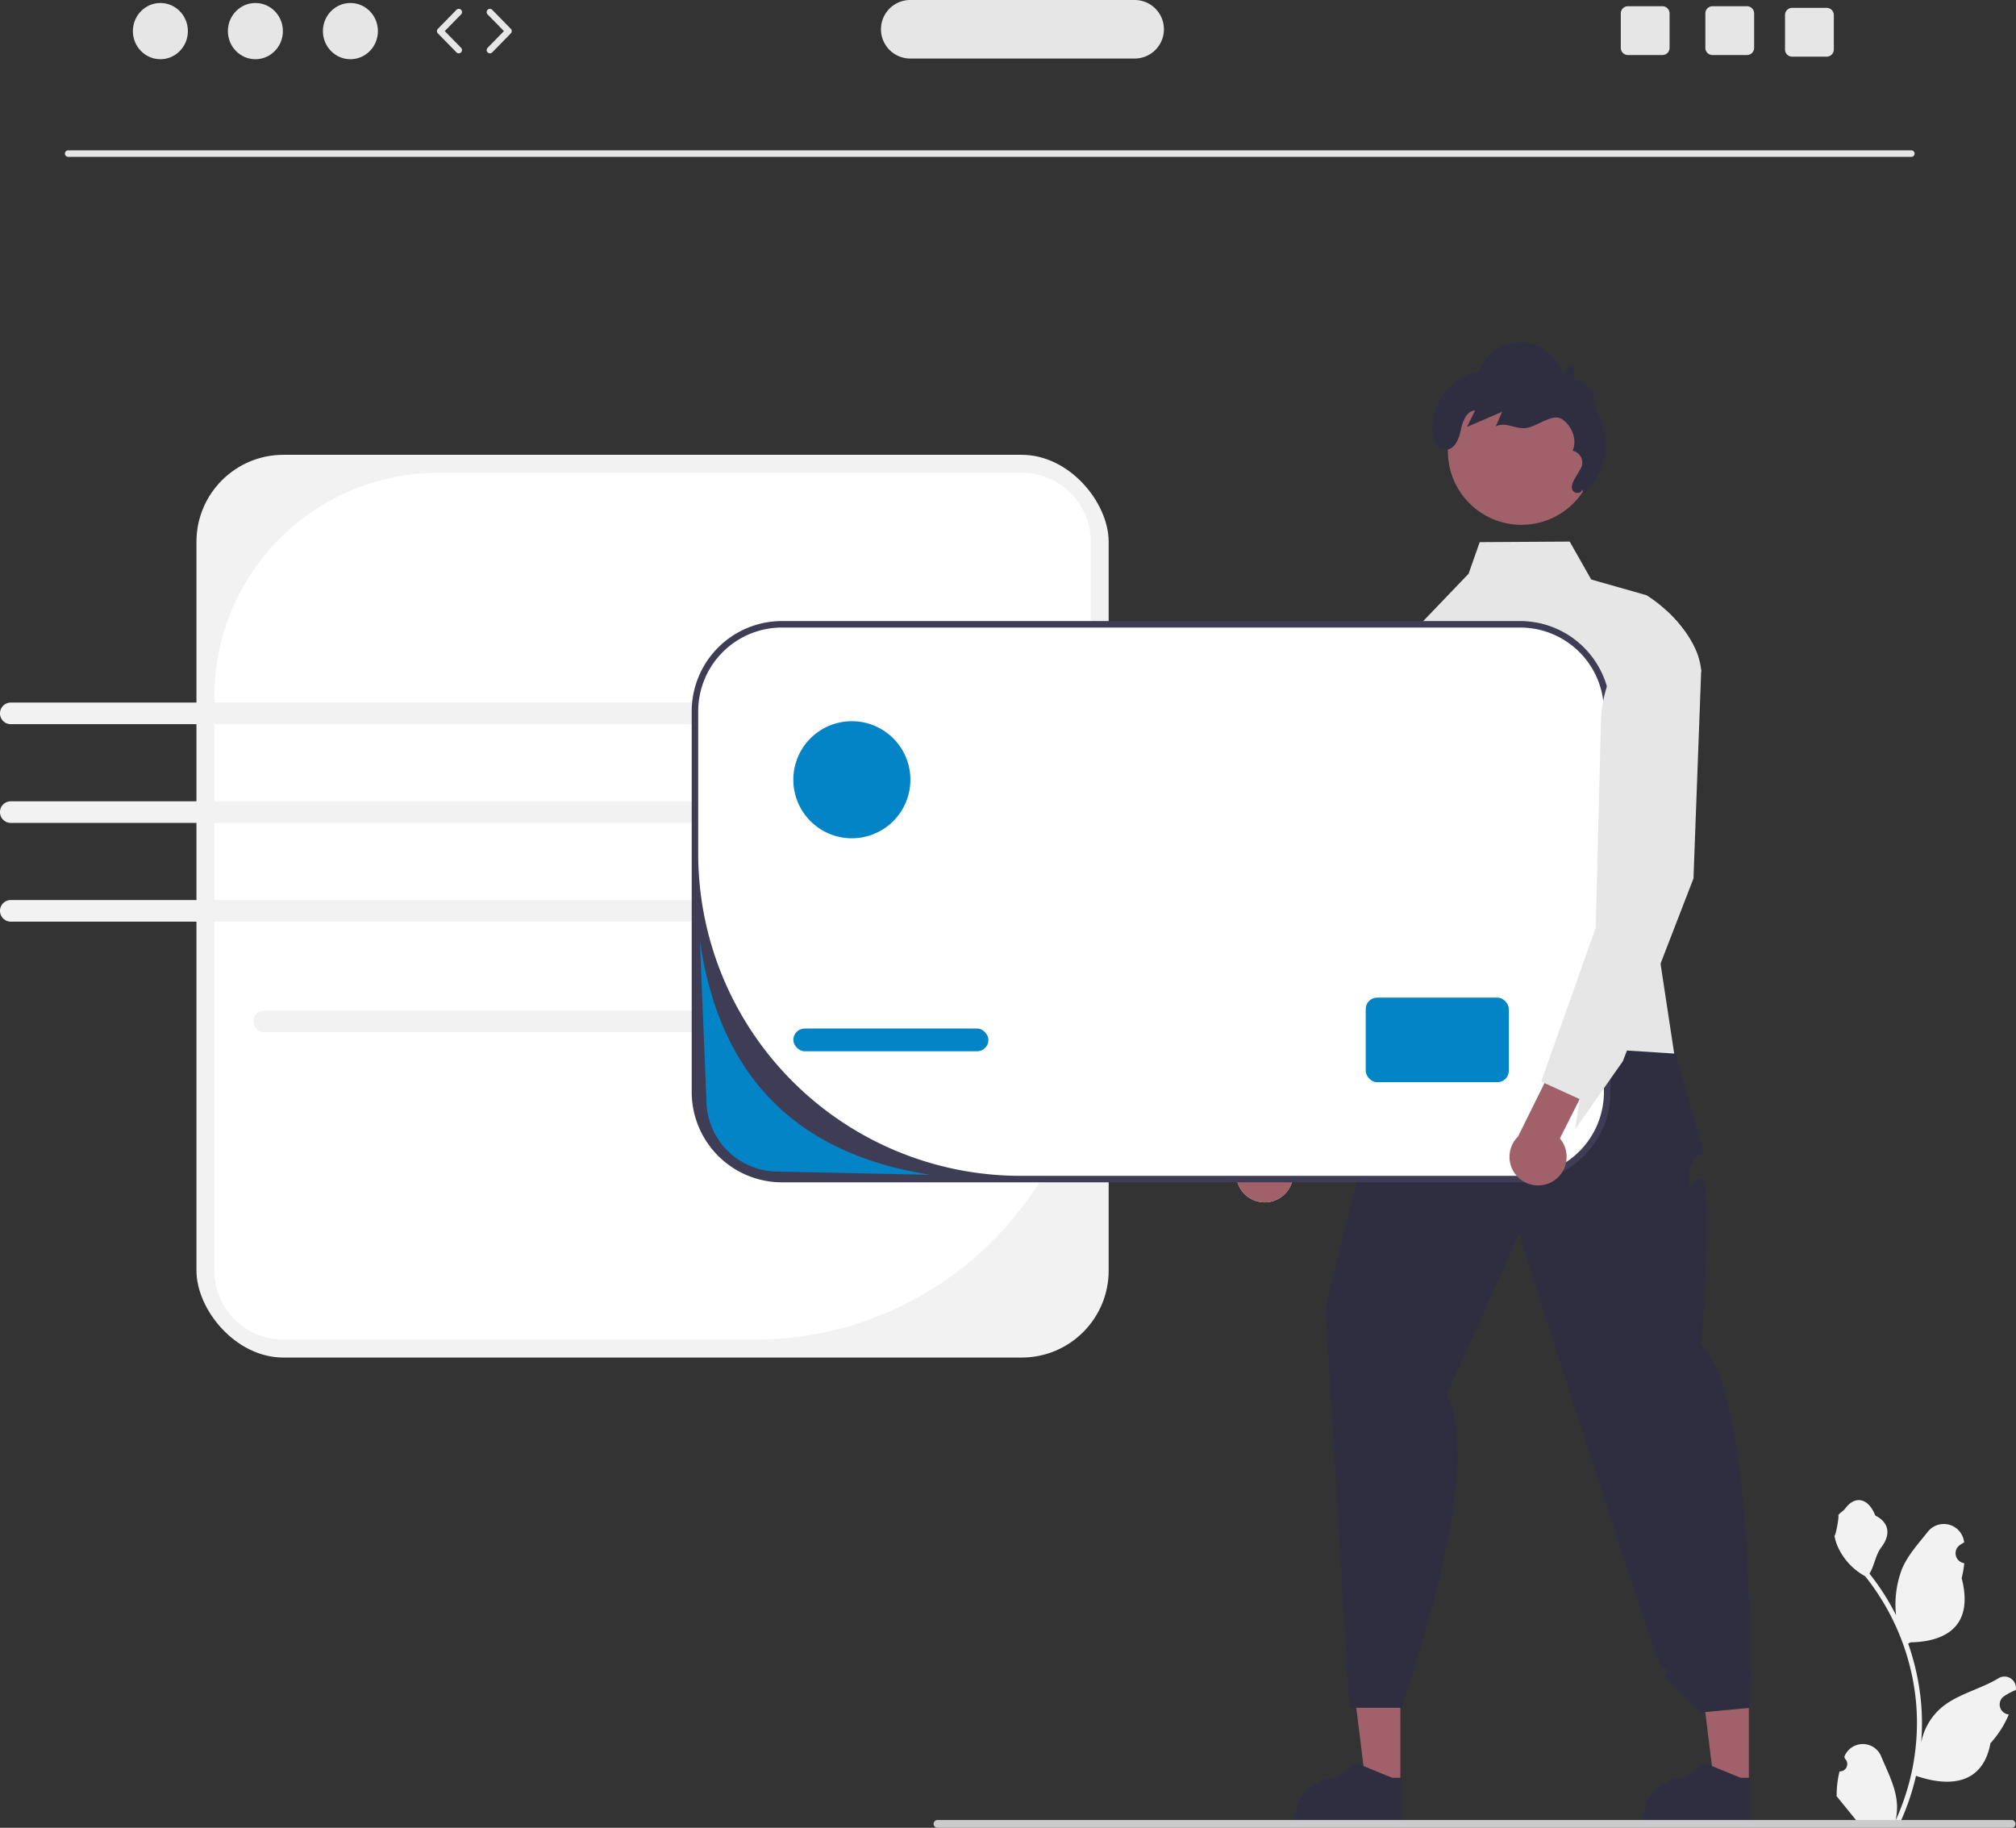 <svg data-name="Layer 1" xmlns="http://www.w3.org/2000/svg" width="619.868" height="562.031" viewBox="0 0 619.868 562.031" xmlns:xlink="http://www.w3.org/1999/xlink"><rect x="0" y="0" width="619.868" height="562.031" fill="#333333" stroke="none"/><rect x="60.406" y="139.849" width="280.481" height="277.59" rx="26.744" fill="#f2f2f2"/><path d="M424.884,314.334a68.912,68.912,0,0,0-68.912,68.912v176.435a21.244,21.244,0,0,0,21.244,21.244H522.089A103.364,103.364,0,0,0,625.453,477.56V335.578a21.244,21.244,0,0,0-21.244-21.244Z" transform="translate(-290.066 -168.985)" fill="#fff"/><path d="M877.757,217.215H311.026a1,1,0,0,1,0-2H877.757a1,1,0,0,1,0,2Z" transform="translate(-290.066 -168.985)" fill="#e6e6e6"/><ellipse cx="49.315" cy="9.565" rx="8.457" ry="8.645" fill="#e6e6e6"/><ellipse cx="78.529" cy="9.565" rx="8.457" ry="8.645" fill="#e6e6e6"/><ellipse cx="107.743" cy="9.565" rx="8.457" ry="8.645" fill="#e6e6e6"/><path d="M431.12,185.382a.997.997,0,0,1-.715-.301l-5.706-5.833a1.0 1,0,0,1,0-1.398l5.706-5.833a1,1,0,1,1,1.43,1.398l-5.022,5.133,5.022,5.134a1,1,0,0,1-.715,1.699Z" transform="translate(-290.066 -168.985)" fill="#e6e6e6"/><path d="M440.708,185.382a1,1,0,0,1-.715-1.699l5.021-5.134-5.021-5.133a1,1,0,1,1,1.43-1.398l5.706,5.833a1.0 1,0,0,1,0,1.398l-5.706,5.833A.997.997,0,0,1,440.708,185.382Z" transform="translate(-290.066 -168.985)" fill="#e6e6e6"/><path d="M827.218,170.905h-10.61a2.189,2.189,0,0,0-2.19,2.19v10.62a2.189,2.189,0,0,0,2.19,2.19h10.61a2.198,2.198,0,0,0,2.2-2.19v-10.62A2.198,2.198,0,0,0,827.218,170.905Z" transform="translate(-290.066 -168.985)" fill="#e6e6e6"/><path d="M801.218,170.905h-10.61a2.189,2.189,0,0,0-2.19,2.19v10.62a2.189,2.189,0,0,0,2.19,2.19h10.61a2.198,2.198,0,0,0,2.2-2.19v-10.62A2.198,2.198,0,0,0,801.218,170.905Z" transform="translate(-290.066 -168.985)" fill="#e6e6e6"/><path d="M851.718,171.405h-10.61a2.189,2.189,0,0,0-2.19,2.19v10.62a2.189,2.189,0,0,0,2.19,2.19h10.61a2.198,2.198,0,0,0,2.2-2.19v-10.62A2.198,2.198,0,0,0,851.718,171.405Z" transform="translate(-290.066 -168.985)" fill="#e6e6e6"/><path d="M638.943,186.985h-69a9,9,0,0,1,0-18h69a9,9,0,0,1,0,18Z" transform="translate(-290.066 -168.985)" fill="#e6e6e6"/><path d="M525.334,486.384H371.341a3.321,3.321,0,1,1,0-6.642H525.334a3.321,3.321,0,0,1,0,6.642Z" transform="translate(-290.066 -168.985)" fill="#f2f2f2"/><path d="M525.334,391.662H293.387a3.321,3.321,0,1,1,0-6.642H525.334a3.321,3.321,0,0,1,0,6.642Z" transform="translate(-290.066 -168.985)" fill="#f2f2f2"/><path d="M525.338,415.375H293.382a3.323,3.323,0,0,0,0,6.647H525.338a3.323,3.323,0,0,0,0-6.647Z" transform="translate(-290.066 -168.985)" fill="#f2f2f2"/><path d="M525.334,452.382H293.387a3.321,3.321,0,1,1,0-6.642H525.334a3.321,3.321,0,0,1,0,6.642Z" transform="translate(-290.066 -168.985)" fill="#f2f2f2"/><polygon points="430.582 548.714 419.933 548.713 414.868 507.64 430.584 507.641 430.582 548.714" fill="#a0616a"/><path d="M721.022,728.807l-32.746-.001v-.414a12.746,12.746,0,0,1,12.746-12.745h.001l5.981-4.538,11.16,4.539,2.859 0Z" transform="translate(-290.066 -168.985)" fill="#2f2e41"/><polygon points="537.725 548.714 527.077 548.713 522.011 507.64 537.728 507.641 537.725 548.714" fill="#a0616a"/><path d="M828.166,728.807l-32.746-.001v-.414a12.746,12.746,0,0,1,12.746-12.745h.001l5.981-4.538,11.16,4.539,2.858 0Z" transform="translate(-290.066 -168.985)" fill="#2f2e41"/><path d="M729.336,481.733s-6.993,7.422-7.289,12.237,3.349-3.931-.295,4.815-3.644,2.915-3.644,8.746-7.722,11.525-7.722,11.525L697.651,571.449l7.337,122.673h16.035c14.902-45.425,21.835-80.503,13.848-96.211l22.268-49.495S799.218,680.086,800.937,681.638s1.719-.635,1.719,1.552-2.187,0,0,2.187l10.204,10.204,15.306-1.458s2.048-95.33-15.011-111.805c0,0,3.94-51.019,0-50.876s-3.94,6.703-3.94.143,4.669-8.31,4.669-8.31L800.765,477.197Z" transform="translate(-290.066 -168.985)" fill="#2f2e41"/><path d="M811.958,380.17l-14.82,62.05,3.5,23.08,4.2,27.65-14.52-.94-22.47-1.46-41.72-2.7-3.65-122.45,19.14-20,3.42-9.71,27.67-.17,6.62,11.66,17.02,4.84a42.216,42.216,0,0,1,6.14,4.74c4.2,3.89,7.92,8.83,9.66,13.89a18.261,18.261,0,0,1,.99,4.57Z" transform="translate(-290.066 -168.985)" fill="#e6e6e6"/><path d="M683.16,537.607a8.796,8.796,0,0,0,2.665-13.128l21.107-38.426-9.193-8.451-24.735,45.822a8.784,8.784,0,0,0,10.157,14.183Z" transform="translate(-290.066 -168.985)" fill="#e6e6e6"/><path d="M734.64,357.913l-4.92,88.135L706.017,501.435l-15.427,20.459,1.754-9.271-10.634-5.321-.999-.496,20.416-79.228,1.88-30.787A38.363,38.363,0,0,1,717.103,369.364l11.808-9.592Z" transform="translate(-290.066 -168.985)" fill="#e6e6e6"/><path d="M683.16,537.607a8.796,8.796,0,0,0,2.665-13.128l21.107-38.426-9.193-8.451-24.735,45.822a8.784,8.784,0,0,0,10.157,14.183Z" transform="translate(-290.066 -168.985)" fill="#a0616a"/><path d="M734.64,357.913l-4.92,88.135L706.017,501.435l-15.427,20.459,1.754-9.271-10.634-5.321-.999-.496,20.416-79.228,1.88-30.787A38.363,38.363,0,0,1,717.103,369.364l11.808-9.592Z" transform="translate(-290.066 -168.985)" fill="#e6e6e6"/><rect x="213.682" y="191.967" width="280.481" height="170.59" rx="26.744" fill="#fff"/><path d="M757.485,532.543H530.492A27.776,27.776,0,0,1,502.748,504.798V387.696a27.776,27.776,0,0,1,27.744-27.744H757.485a27.776,27.776,0,0,1,27.744,27.744V504.798A27.776,27.776,0,0,1,757.485,532.543ZM530.492,361.952A25.744,25.744,0,0,0,504.748,387.696v43.77a99.077,99.077,0,0,0,99.077,99.077h153.66a25.744,25.744,0,0,0,25.744-25.744v-117.103a25.744,25.744,0,0,0-25.744-25.744Z" transform="translate(-290.066 -168.985)" fill="#3f3d56"/><rect x="243.923" y="316.263" width="60" height="7" rx="3.5" fill="#0284c7"/><rect x="419.923" y="306.763" width="44" height="26" rx="3.5" fill="#0284c7"/><circle cx="261.923" cy="239.763" r="18" fill="#0284c7"/><circle cx="467.797" cy="138.78" r="22.602" fill="#a0616a"/><path d="M776.404,319.447c.176,1.35-2.266,1.493-2.817.248s.164-2.657.858-3.828l1.612-2.719a3.735,3.735,0,0,0-2.461-5.564h0c1.475-3.318-.126-7.459-3.065-9.591s-7.313,1.857-10.879,2.541-6.421-2.045-9.672-.427l1.953-4.502-10.81,4.657,2.511-5.065c-2.728.149-3.89,3.471-4.434,6.149-.579,2.853-2.099,6.419-5.201,5.828a4.002,4.002,0,0,1-3.026-2.998c-2.396-9.241,4.562-19.344,13.785-20.964a13.561,13.561,0,0,1,25.881,1.232l3.024-3.703.59,5.246c2.173-.231,4.227,1.303,5.283,3.217s.557,4.384,1.571,6.32c4.545,8.677,3.041,18.446-3.976,25.1" transform="translate(-290.066 -168.985)" fill="#2f2e41"/><path d="M855.675,713.682a2.269,2.269,0,0,0,1.645-3.933l-.155-.618q.031-.074.062-.148a6.094,6.094,0,0,1,11.241.042c1.839,4.428,4.179,8.864,4.756,13.546a18.029,18.029,0,0,1-.316,6.2A72.281,72.281,0,0,0,879.482,698.75a69.766,69.766,0,0,0-.433-7.783q-.358-3.178-.995-6.31a73.119,73.119,0,0,0-14.5-30.99,19.459,19.459,0,0,1-8.093-8.397,14.843,14.843,0,0,1-1.35-4.056c.394.052,1.486-5.949,1.188-6.317.549-.833,1.532-1.247,2.131-2.06,2.982-4.043,7.091-3.337,9.236,2.157,4.582,2.313,4.627,6.148,1.815,9.837-1.789,2.347-2.035,5.522-3.604,8.035.162.207.329.407.491.614a73.591,73.591,0,0,1,7.681,12.169,30.592,30.592,0,0,1,1.826-14.21c1.748-4.217,5.025-7.769,7.91-11.415a6.279,6.279,0,0,1,11.184,3.083q.009.081.017.161-.643.363-1.259.77a3.078,3.078,0,0,0,1.241,5.602l.063.01a30.628,30.628,0,0,1-.807,4.579c3.702,14.316-4.29,19.53-15.701,19.764-.252.129-.497.258-.749.381a75.115,75.115,0,0,1,4.043,19.028,71.243,71.243,0,0,1-.052,11.503l.019-.136a18.826,18.826,0,0,1,6.427-10.87c4.946-4.063,11.933-5.559,17.268-8.824a3.533,3.533,0,0,1,5.411,3.437l-.022.143a20.675,20.675,0,0,0-2.319,1.117q-.643.363-1.259.77a3.078,3.078,0,0,0,1.241,5.602l.063.01c.045.006.084.013.129.019a30.655,30.655,0,0,1-5.639,8.829c-2.315,12.497-12.256,13.683-22.89,10.044h-.006a75.092,75.092,0,0,1-5.044,14.726H856.127c-.065-.2-.123-.407-.181-.607a20.475,20.475,0,0,0,4.986-.297c-1.337-1.641-2.674-3.294-4.011-4.935a1.118,1.118,0,0,1-.084-.097c-.678-.84-1.363-1.673-2.041-2.512l-0-.001a29.99,29.99,0,0,1,.879-7.64Z" transform="translate(-290.066 -168.985)" fill="#f2f2f2"/><path d="M577.124,729.825a1.186,1.186,0,0,0,1.19,1.19h330.29a1.19,1.19,0,0,0,0-2.38H578.314A1.187,1.187,0,0,0,577.124,729.825Z" transform="translate(-290.066 -168.985)" fill="#ccc"/><path d="M767.489,532.258a8.796,8.796,0,0,0,2.197-13.215l19.728-39.152-9.488-8.119L756.834,518.445a8.784,8.784,0,0,0,10.654,13.813Z" transform="translate(-290.066 -168.985)" fill="#a0616a"/><path d="M812.148,370.65l.99,4.57-2.37,63.88-10.13,26.2-10.32,26.71-1.27,3.29-14.69,20.99,1.42-9.33-10.82-4.94-1.01-.45,3.9-11.02,8.97-25.32,3.88-10.96.84-32.61.78-30.83a38.364,38.364,0,0,1,13.11-27.91l7.06-6.16C806.688,360.65,810.408,365.59,812.148,370.65Z" transform="translate(-290.066 -168.985)" fill="#e6e6e6"/><path d="M576.138,530.232l-46.878-1a22.025,22.025,0,0,1-21.992-22l-2-49.012C511.024,498.178,533.144,523.525,576.138,530.232Z" transform="translate(-290.066 -168.985)" fill="#0284c7"/></svg>